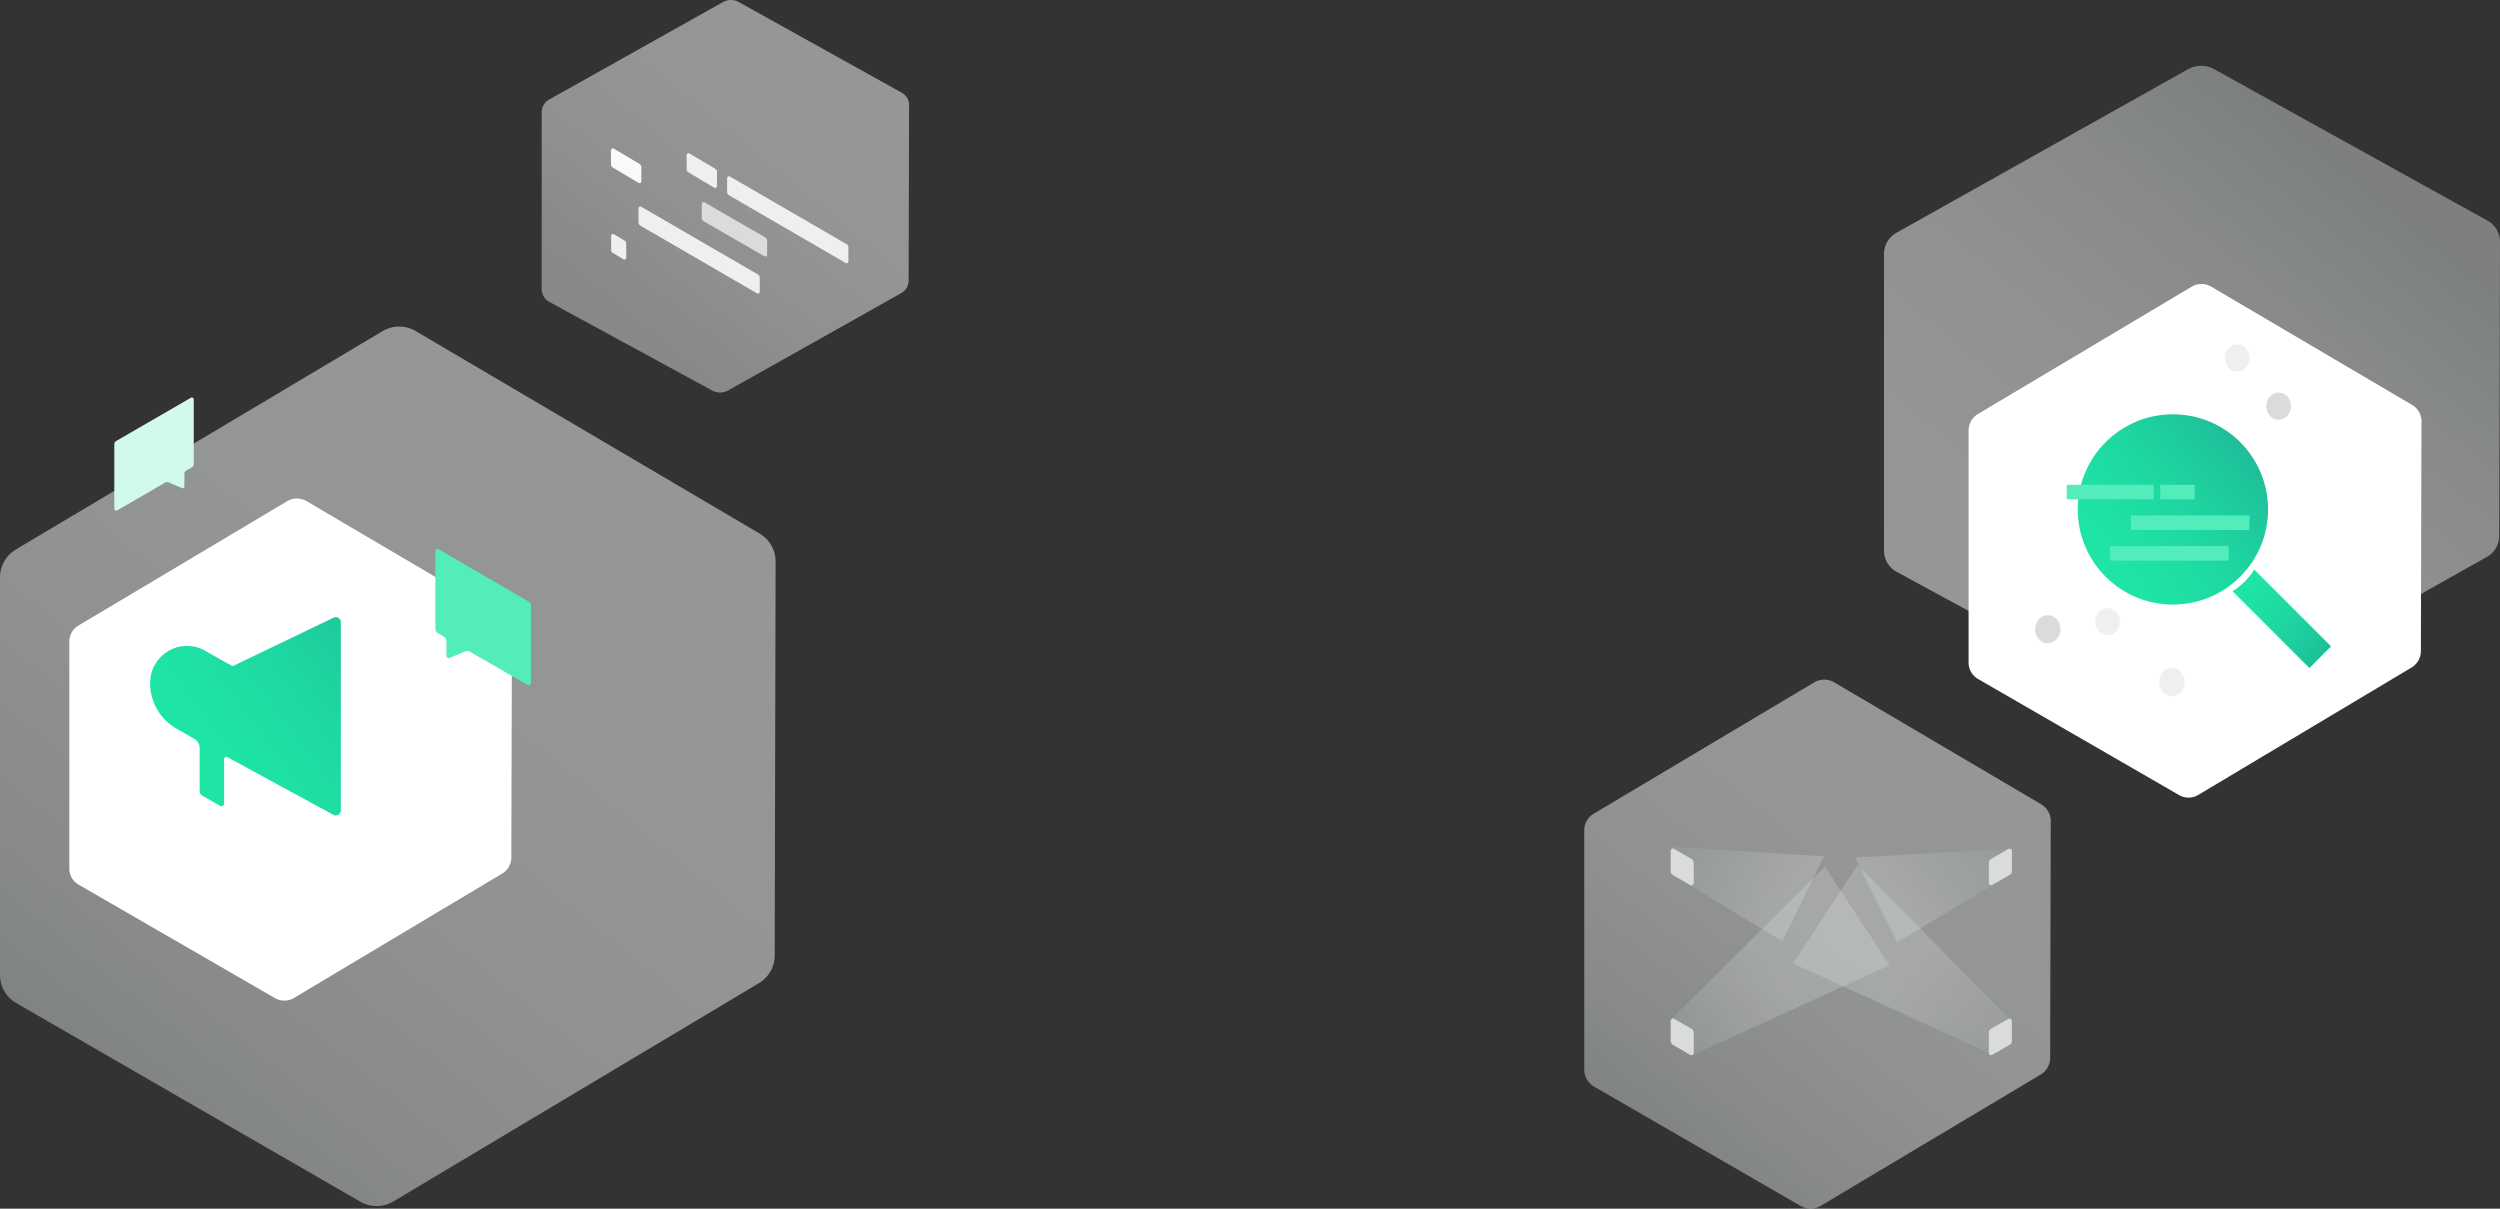 <svg xmlns="http://www.w3.org/2000/svg" xmlns:xlink="http://www.w3.org/1999/xlink" viewBox="0 0 1655.5 800.36"><rect x="0" y="0" width="1655.5" height="800.36" fill="#333333" stroke="none"/><defs><style>.cls-1,.cls-2,.cls-3,.cls-4{opacity:0.5;}.cls-1{fill:url(#未命名的渐变_3);}.cls-2{fill:url(#未命名的渐变_2);}.cls-3{fill:url(#未命名的渐变_3-2);}.cls-4,.cls-5,.cls-6,.cls-7,.cls-8{isolation:isolate;}.cls-4{fill:url(#未命名的渐变_4);}.cls-5,.cls-6,.cls-7,.cls-8{opacity:0.2;}.cls-5{fill:url(#未命名的渐变_7);}.cls-6{fill:url(#未命名的渐变_7-2);}.cls-7{fill:url(#未命名的渐变_9);}.cls-8{fill:url(#未命名的渐变_9-2);}.cls-9{fill:#d9dbdc;}.cls-10{fill:#fff;}.cls-11{fill:url(#未命名的渐变_24);}.cls-12{fill:#53edbb;}.cls-13{fill:#d1faed;}.cls-14{fill:#eeeff0;}.cls-15{fill:url(#未命名的渐变_24-2);}.cls-16{fill:url(#未命名的渐变_24-3);}.cls-17{fill:#f9f9f9;}</style><linearGradient id="未命名的渐变_3" x1="473.14" y1="261.49" x2="-15.09" y2="861" gradientTransform="translate(0 -20)" gradientUnits="userSpaceOnUse"><stop offset="0.04" stop-color="#f9fbfb"/><stop offset="0.33" stop-color="#f6f8f8"/><stop offset="0.53" stop-color="#edf0f0"/><stop offset="0.7" stop-color="#dde1e2"/><stop offset="0.86" stop-color="#c7cccd"/><stop offset="1" stop-color="#aeb4b6"/></linearGradient><linearGradient id="未命名的渐变_2" x1="580.34" y1="27.08" x2="354.82" y2="304" gradientTransform="translate(0 -20)" gradientUnits="userSpaceOnUse"><stop offset="0.04" stop-color="#f9fbfb"/><stop offset="0.33" stop-color="#f6f8f8"/><stop offset="0.53" stop-color="#edf0f0"/><stop offset="0.7" stop-color="#e0e0e0"/><stop offset="0.86" stop-color="#dbdbdb"/><stop offset="1" stop-color="#d6d6d6"/></linearGradient><linearGradient id="未命名的渐变_3-2" x1="1333.62" y1="485.23" x2="1040" y2="845.78" xlink:href="#未命名的渐变_3"/><linearGradient id="未命名的渐变_4" x1="1619.07" y1="75.43" x2="1240.98" y2="539.7" gradientTransform="translate(0 -20)" gradientUnits="userSpaceOnUse"><stop offset="0" stop-color="#d1d1d1"/><stop offset="0.14" stop-color="#c7cccd"/><stop offset="0.3" stop-color="#dde1e2"/><stop offset="0.47" stop-color="#edf0f0"/><stop offset="0.67" stop-color="#f6f8f8"/><stop offset="0.96" stop-color="#f9fbfb"/></linearGradient><linearGradient id="未命名的渐变_7" x1="1267.29" y1="-5253.58" x2="1343.32" y2="-5301.36" gradientTransform="matrix(1, 0, 0, -1, 0, -4611.39)" gradientUnits="userSpaceOnUse"><stop offset="0" stop-color="#f2faf6"/><stop offset="1" stop-color="#aeb4b6"/></linearGradient><linearGradient id="未命名的渐变_7-2" x1="-4911.41" y1="-5254.62" x2="-4835.33" y2="-5302.34" gradientTransform="translate(-3740.13 -4611.39) rotate(180)" xlink:href="#未命名的渐变_7"/><linearGradient id="未命名的渐变_9" x1="1126.9" y1="-5161.32" x2="1181.81" y2="-5202.7" gradientTransform="matrix(1, 0, 0, -1, 0, -4611.39)" gradientUnits="userSpaceOnUse"><stop offset="0" stop-color="#aeb4b6"/><stop offset="1" stop-color="#f2faf6"/></linearGradient><linearGradient id="未命名的渐变_9-2" x1="-5117.5" y1="-5161.92" x2="-5062.29" y2="-5203.52" gradientTransform="translate(-3807.47 -4611.39) rotate(180)" xlink:href="#未命名的渐变_9"/><linearGradient id="未命名的渐变_24" x1="277.21" y1="422.42" x2="90.57" y2="563.59" gradientTransform="translate(0 -20)" gradientUnits="userSpaceOnUse"><stop offset="0" stop-color="#1eb898"/><stop offset="0.16" stop-color="#1ec79c"/><stop offset="0.42" stop-color="#1ed9a2"/><stop offset="0.69" stop-color="#1ee4a5"/><stop offset="1" stop-color="#1ee7a6"/></linearGradient><linearGradient id="未命名的渐变_24-2" x1="1544.19" y1="423.95" x2="1462.9" y2="490.19" gradientTransform="matrix(1, 0, 0, -1, 0, 860.7)" xlink:href="#未命名的渐变_24"/><linearGradient id="未命名的渐变_24-3" x1="1495.75" y1="311.03" x2="1356.64" y2="424.38" xlink:href="#未命名的渐变_24"/></defs><g id="图层_2" data-name="图层 2"><g id="Layer_1" data-name="Layer 1"><path class="cls-1" d="M253.4,219.25,10.7,363.75A21.7,21.7,0,0,0,0,382.35v263.2a21.5,21.5,0,0,0,10.8,18.7l227.8,131.5a21.53,21.53,0,0,0,21.8-.1l242-144.5a21.49,21.49,0,0,0,10.6-18.6l.6-260.6a21.53,21.53,0,0,0-10.7-18.7l-227.6-134A21.48,21.48,0,0,0,253.4,219.25Z"/><path class="cls-2" d="M478.8,1.35l-115,64.5a9.62,9.62,0,0,0-5.1,8.3v117.4a9.77,9.77,0,0,0,5.1,8.4l107.9,58.7a11,11,0,0,0,10.3,0l114.7-64.5a9.52,9.52,0,0,0,5-8.3l.3-116.3a9.42,9.42,0,0,0-5.1-8.3L489.2,1.35A10.69,10.69,0,0,0,478.8,1.35Z"/><path class="cls-3" d="M1201.4,451.85l-145.9,86.9a12.89,12.89,0,0,0-6.4,11.2v158.3a13,13,0,0,0,6.5,11.3l136.9,79.1a13.05,13.05,0,0,0,13.1-.1l145.6-86.9a12.89,12.89,0,0,0,6.4-11.2l.4-156.7a12.89,12.89,0,0,0-6.4-11.2l-137-80.7A13,13,0,0,0,1201.4,451.85Z"/><path class="cls-4" d="M1448.9,45.85,1256.1,154a16.11,16.11,0,0,0-8.5,13.9v196.9a16,16,0,0,0,8.6,14l180.9,98.3a18,18,0,0,0,17.3-.1l192.2-108.1A16,16,0,0,0,1655,355l.5-195a16.06,16.06,0,0,0-8.5-14L1466.3,45.85A17.94,17.94,0,0,0,1448.9,45.85Z"/><polygon class="cls-5" points="1331 675.05 1230.1 572.75 1187.4 638.05 1318.3 697.85 1331 675.05"/><polygon class="cls-6" points="1106.8 674.85 1208.5 573.85 1251.2 639.15 1120.3 698.95 1106.8 674.85"/><polygon class="cls-7" points="1107.8 579.45 1106.5 560.75 1207.9 567.05 1180.2 623.15 1107.8 579.45"/><polygon class="cls-8" points="1328.6 580.65 1331 562.05 1228.5 567.85 1256.3 623.95 1328.6 580.65"/><path class="cls-9" d="M1319.2,698.55l11.5-6.6a2.88,2.88,0,0,0,1.6-2.6v-13.3a1.71,1.71,0,0,0-1.5-1.6,2.35,2.35,0,0,0-.8.2l-11.4,6.6a2.88,2.88,0,0,0-1.6,2.6v13.3a1.62,1.62,0,0,0,1.4,1.6A1.88,1.88,0,0,0,1319.2,698.55Z"/><path class="cls-9" d="M1119.2,698.55l-11.4-6.7a3.11,3.11,0,0,1-1.5-2.6v-13.2a1.71,1.71,0,0,1,1.5-1.6,2.35,2.35,0,0,1,.8.2l11.5,6.6a3.25,3.25,0,0,1,1.5,2.6v13.3a1.71,1.71,0,0,1-1.5,1.6A2.92,2.92,0,0,1,1119.2,698.55Z"/><path class="cls-9" d="M1319.2,586.05l11.5-6.6a2.88,2.88,0,0,0,1.6-2.6v-13.3a1.54,1.54,0,0,0-1.4-1.6h-.1a1.88,1.88,0,0,0-.8.2l-11.4,6.6a2.88,2.88,0,0,0-1.6,2.6v13.3a1.56,1.56,0,0,0,1.6,1.5A.66.66,0,0,0,1319.2,586.05Z"/><path class="cls-9" d="M1119.2,586.05l-11.4-6.6a3,3,0,0,1-1.5-2.6v-13.3a1.54,1.54,0,0,1,1.4-1.6h.1a2.35,2.35,0,0,1,.8.2l11.5,6.6a3,3,0,0,1,1.5,2.6v13.3a1.58,1.58,0,0,1-1.6,1.6A1.2,1.2,0,0,1,1119.2,586.05Z"/><path class="cls-10" d="M190.4,331.75,51.9,414.25a12.42,12.42,0,0,0-6,10.6v150.3a12.22,12.22,0,0,0,6.2,10.7l130,75.1a12.47,12.47,0,0,0,12.4,0l138.1-82.5a12.42,12.42,0,0,0,6-10.6l.4-148.8a12.59,12.59,0,0,0-6-10.7l-130-76.5A12.61,12.61,0,0,0,190.4,331.75Z"/><path class="cls-11" d="M150.5,501.35a1.37,1.37,0,0,0-1.9.6h0a1.45,1.45,0,0,0-.2.7v29.5a1.69,1.69,0,0,1-1.7,1.7h0a2.92,2.92,0,0,1-.9-.2l-11.9-6.8a3.45,3.45,0,0,1-1.7-2.9v-28.7a6.84,6.84,0,0,0-3.4-5.9l-11.8-6.8a34.71,34.71,0,0,1-17.6-30.4h0a24.45,24.45,0,0,1,24.5-24.4,24,24,0,0,1,12,3.2l12.8,7.3,4.8,2.6a1.27,1.27,0,0,0,1.2,0L220.9,409a3.36,3.36,0,0,1,4.5,1.6,3.19,3.19,0,0,1,.3,1.4v124.6a3.37,3.37,0,0,1-3.4,3.4,2.6,2.6,0,0,1-1.5-.4Z"/><path class="cls-12" d="M297.8,435.65l10.5-4.4a2.87,2.87,0,0,1,2.7.2l38.3,22.1a1.52,1.52,0,0,0,2.1-.6h0a1.85,1.85,0,0,0,.2-.7V401a3,3,0,0,0-1.5-2.6l-59.5-34.6a1.6,1.6,0,0,0-2.1.5,1.88,1.88,0,0,0-.2.8v51.4a3.28,3.28,0,0,0,1.5,2.7l4.3,2.5a3,3,0,0,1,1.5,2.6v9.9a1.44,1.44,0,0,0,1.6,1.5Q297.65,435.8,297.8,435.65Z"/><path class="cls-13" d="M120.4,323.15l-8.7-3.7a3.06,3.06,0,0,0-2.3.1L77.6,338a1.28,1.28,0,0,1-1.7-.5,1.42,1.42,0,0,1-.2-.6v-42.7A2.61,2.61,0,0,1,77,292l49.4-28.6a1.19,1.19,0,0,1,1.7.4h0a1.45,1.45,0,0,1,.2.7v42.8a2.61,2.61,0,0,1-1.3,2.2l-3.6,2.1a2.48,2.48,0,0,0-1.3,2.2v8.3a1.32,1.32,0,0,1-1.3,1.3A.52.52,0,0,0,120.4,323.15Z"/><path class="cls-10" d="M1451.5,189.75l-141.7,84.4a12.76,12.76,0,0,0-6.2,10.9v153.7a12.52,12.52,0,0,0,6.3,10.9l133,76.8a12.55,12.55,0,0,0,12.7,0l141.3-84.4a12.72,12.72,0,0,0,6.2-10.8l.4-152.2a12.55,12.55,0,0,0-6.2-10.9l-133-78.3A12.5,12.5,0,0,0,1451.5,189.75Z"/><ellipse class="cls-14" cx="1395.7" cy="411.65" rx="8.2" ry="9"/><ellipse class="cls-9" cx="1508.9" cy="268.95" rx="8.2" ry="9"/><ellipse class="cls-14" cx="1481.5" cy="237.05" rx="8.2" ry="9"/><ellipse class="cls-14" cx="1438.2" cy="451.65" rx="8.4" ry="9.3"/><ellipse class="cls-9" cx="1356" cy="416.65" rx="8.4" ry="9.3"/><path class="cls-15" d="M1543.6,428l-50.8-50.8a45.72,45.72,0,0,1-14.4,14.3l50.9,50.9Z"/><circle class="cls-16" cx="1438.9" cy="337.35" r="63"/><rect class="cls-12" x="1397.3" y="361.65" width="78.5" height="9.6"/><rect class="cls-12" x="1411.1" y="341.35" width="78.5" height="9.6"/><rect class="cls-12" x="1368.6" y="321.05" width="57.6" height="9.6"/><rect class="cls-12" x="1430.5" y="321.05" width="22.9" height="9.6"/><path class="cls-9" d="M506.1,169.65,466,146.55a2.48,2.48,0,0,1-1.3-2.2v-9.2a1.24,1.24,0,0,1,1.2-1.3,1.85,1.85,0,0,1,.7.2l40.1,23.1a2.48,2.48,0,0,1,1.3,2.2v9.2a1.24,1.24,0,0,1-1.2,1.3A1.45,1.45,0,0,1,506.1,169.65Z"/><path class="cls-14" d="M472.9,124.25l-17-10.1a2.4,2.4,0,0,1-1.2-2.2v-9.2a1.24,1.24,0,0,1,1.2-1.3,1.85,1.85,0,0,1,.7.2l17,10.1a2.51,2.51,0,0,1,1.2,2.2v9.2a1.24,1.24,0,0,1-1.2,1.3A1.45,1.45,0,0,1,472.9,124.25Z"/><path class="cls-14" d="M560,174.15l-77.2-44.8a2.7,2.7,0,0,1-1.3-2.2V118a1.24,1.24,0,0,1,1.2-1.3,1.85,1.85,0,0,1,.7.2l77.2,44.8a2.4,2.4,0,0,1,1.2,2.2v9.2a1.24,1.24,0,0,1-1.2,1.3C560.4,174.25,560.2,174.25,560,174.15Z"/><path class="cls-17" d="M422.8,121.05l-17-10.1a2.51,2.51,0,0,1-1.2-2.2v-9.2a1.24,1.24,0,0,1,1.2-1.3,1.85,1.85,0,0,1,.7.2l17,10.1a2.51,2.51,0,0,1,1.2,2.2V120a1.24,1.24,0,0,1-1.2,1.3A1.85,1.85,0,0,1,422.8,121.05Z"/><path class="cls-14" d="M412.8,171.65l-6.9-4.1a2.35,2.35,0,0,1-1.2-2.1v-9.2a1.24,1.24,0,0,1,1.2-1.3,1.85,1.85,0,0,1,.7.2l6.9,4.1a2.51,2.51,0,0,1,1.2,2.2v9.2a1.24,1.24,0,0,1-1.2,1.3C413.2,171.85,413,171.85,412.8,171.65Z"/><path class="cls-14" d="M501.3,194.25l-77.2-44.8a2.7,2.7,0,0,1-1.3-2.2v-9.2a1.24,1.24,0,0,1,1.2-1.3,1.85,1.85,0,0,1,.7.2l77.2,44.8a2.4,2.4,0,0,1,1.2,2.2v9.2a1.24,1.24,0,0,1-1.2,1.3A1.42,1.42,0,0,1,501.3,194.25Z"/></g></g></svg>